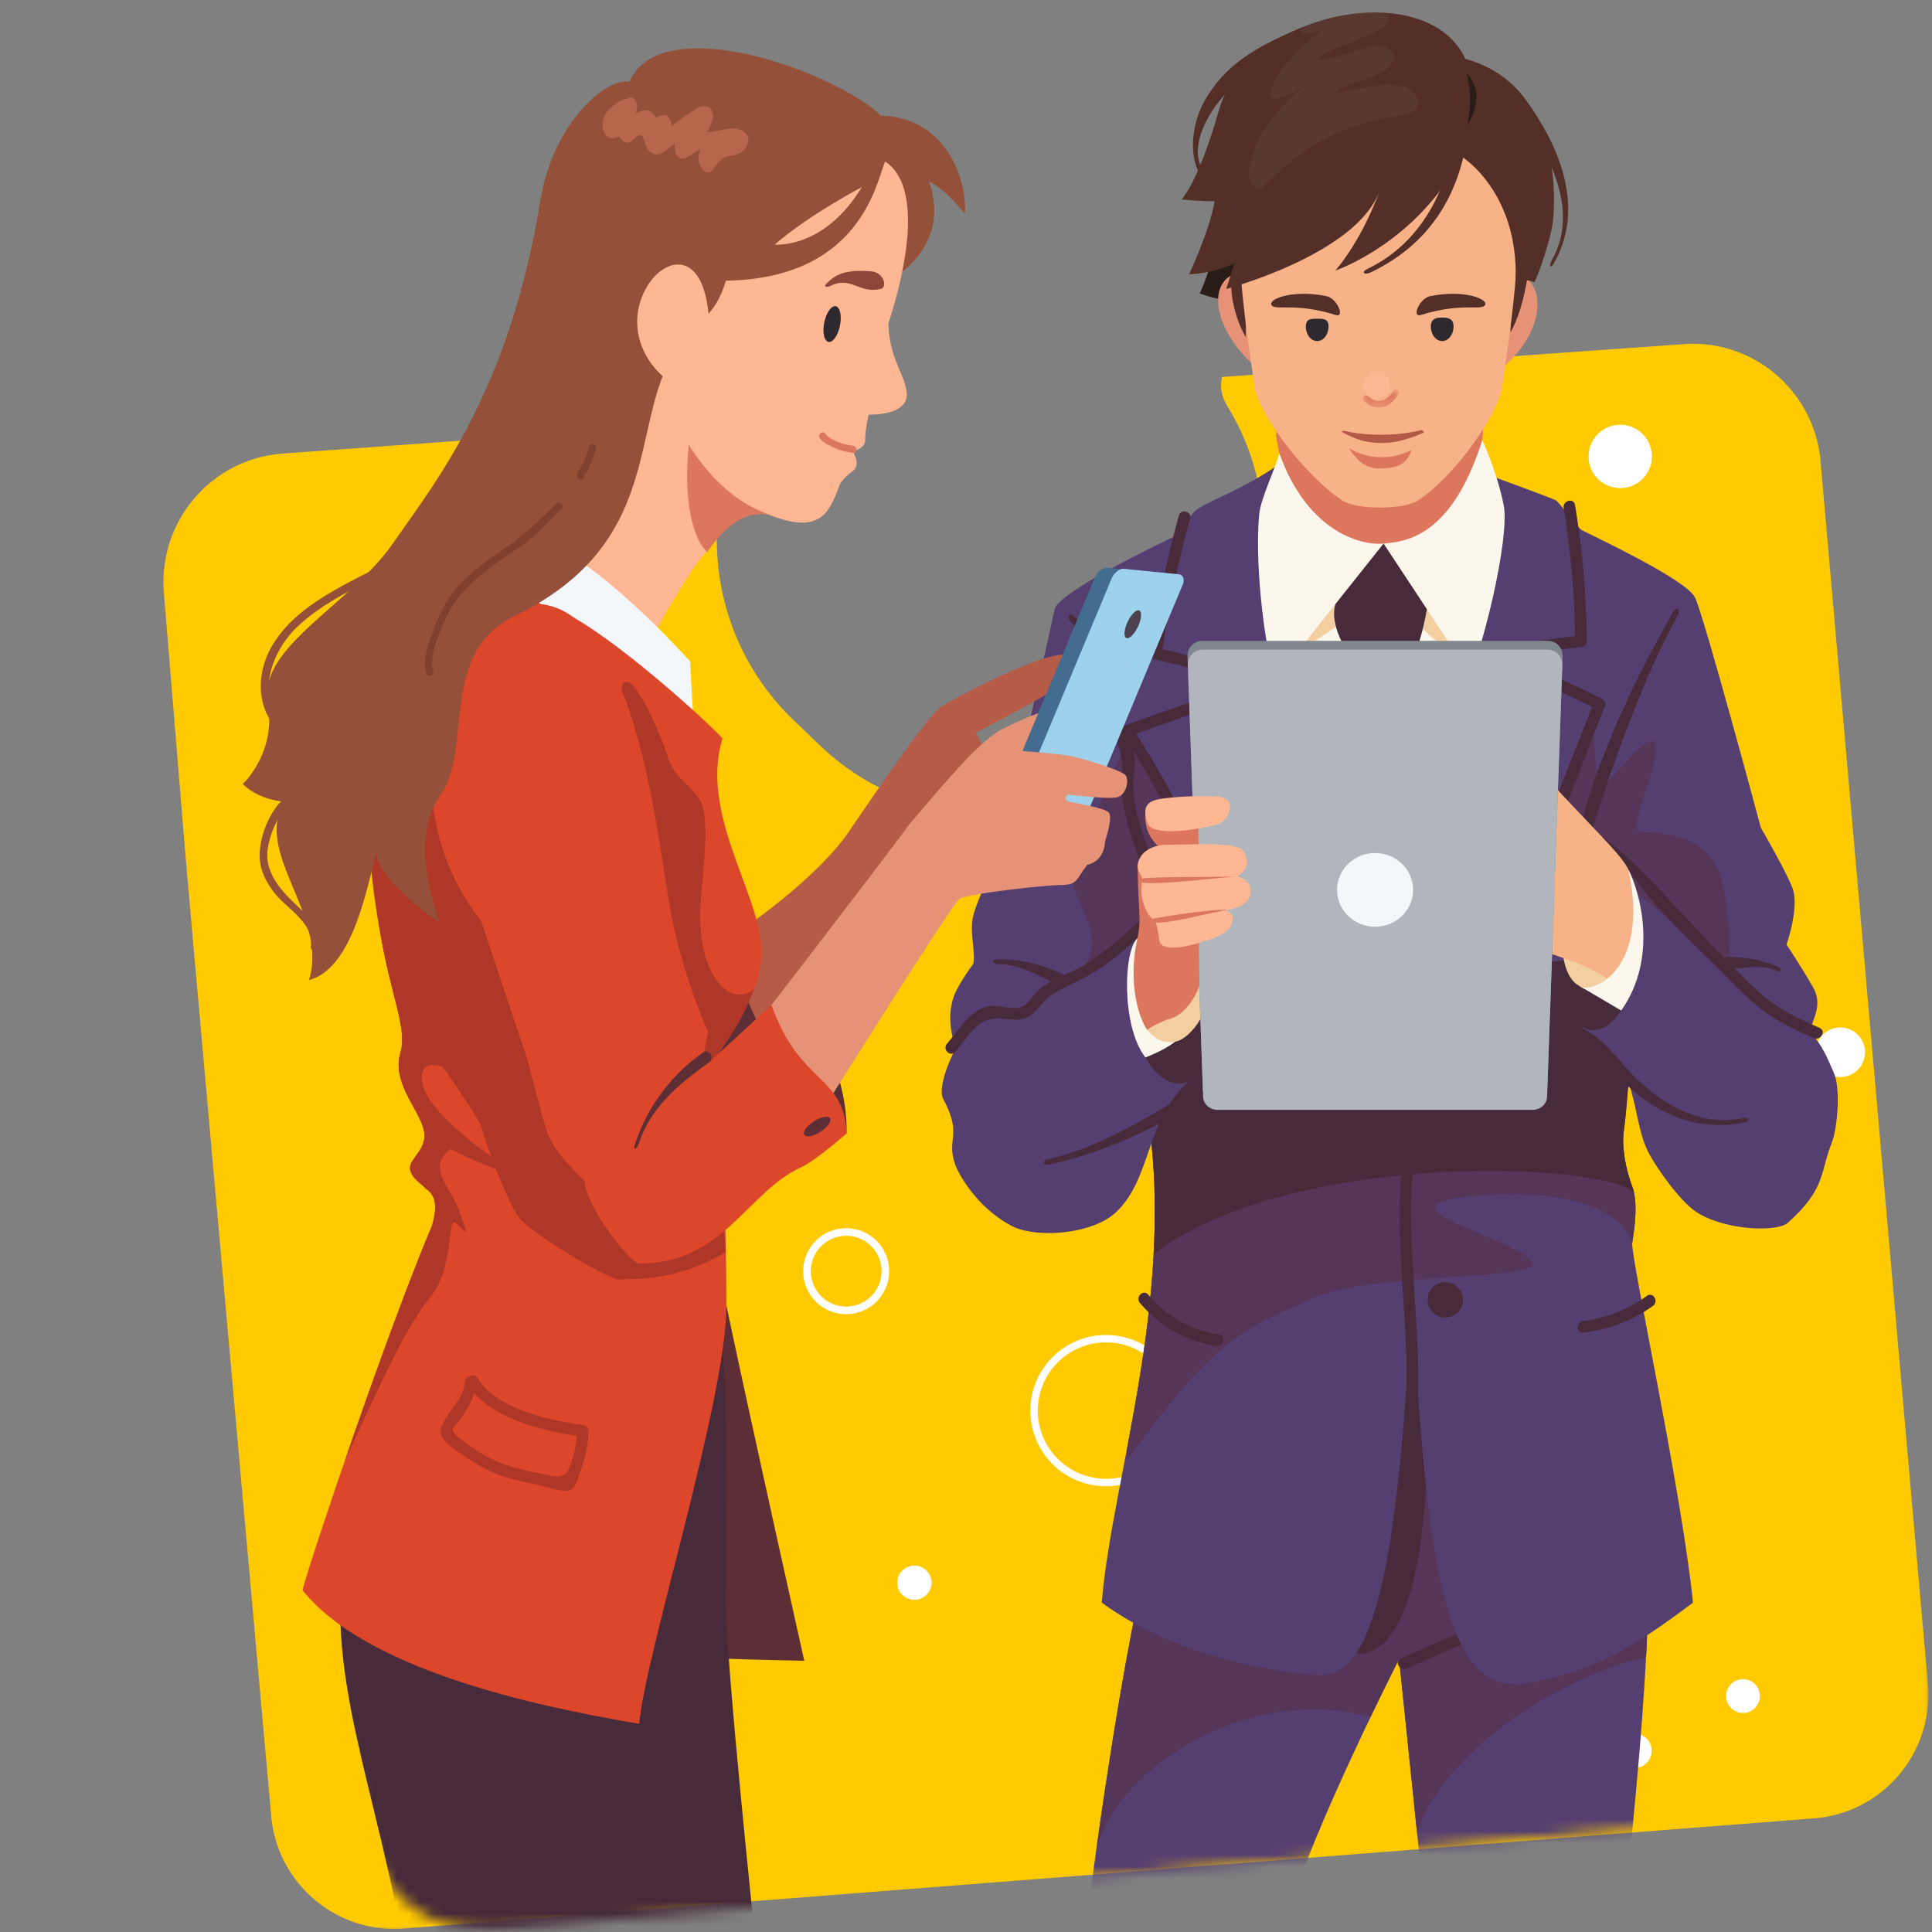 <svg width="164" height="164" viewBox="0 0 164 164" xmlns="http://www.w3.org/2000/svg" xmlns:xlink="http://www.w3.org/1999/xlink">
    <rect x="0" y="0" width="164" height="164" fill="#808080" stroke="none"/>
    <defs>
        <path id="a" d="M0 0h164v164H0z"/>
        <path id="c" d="M0 0h179.138v175.354H0z"/>
        <path d="M0 .005c9.334 78.582 15.81 126.83 19.429 144.738 2.708 13.402 8.87 4.125 9.432 10.46 1.202 13.58 8.737 13.994 13.634 13.58 8.356-.706 51.522-4.577 129.5-11.612V0L0 .005z" id="e"/>
        <path id="g" d="M0 0h3.043v1.525H0z"/>
    </defs>
    <g fill="none" fill-rule="evenodd">
        <mask id="b" fill="#fff">
            <use xlink:href="#a"/>
        </mask>
        <g mask="url(#b)">
            <g transform="translate(-15.138 -5.046)">
                <mask id="d" fill="#fff">
                    <use xlink:href="#c"/>
                </mask>
                <g mask="url(#d)">
                    <g transform="translate(16.32)">
                        <path d="M66.203 66.198a21.144 21.144 0 0 1-6.455-13.48 21.233 21.233 0 0 1 1.316-9.44l.095-.295c.13-.4.172-.802.128-1.208a3.414 3.414 0 0 0-.23-.995l-38.414 2.78c-6.001.533-10.44 5.85-9.908 11.878l1.77 21.532c.175 2.155 2.62 29.563 7.335 82.223.508 5.792 5.616 10.066 11.387 9.547l119.7-9.351c5.784-.515 10.057-5.634 9.542-11.441l-2.142-24.302c-.137-1.618-2.459-28.098-6.967-79.442-.532-6.027-5.823-10.474-11.828-9.93l-38.987 2.773a3.736 3.736 0 0 0-.07.95c.045.443.176.889.414 1.32.05.079.088.154.133.245a20.37 20.37 0 0 1 2.96 8.924 21.523 21.523 0 0 1-4.07 14.522l-1.809 2.477a21.2 21.2 0 0 1-15.199 8.629 21.133 21.133 0 0 1-16.468-5.776l-2.233-2.14z" fill="#FFCA00" fill-rule="nonzero"/>
                        <circle stroke="#FFF" stroke-width=".631" transform="rotate(-45 92.702 124.787)" cx="92.702" cy="124.787" r="6.106"/>
                        <circle fill="#FFF" fill-rule="nonzero" transform="rotate(-45 146.773 149.018)" cx="146.773" cy="149.018" r="1.435"/>
                        <circle stroke="#FFF" stroke-width=".647" cx="70.646" cy="112.952" r="3.328"/>
                        <circle fill="#FFF" fill-rule="nonzero" transform="rotate(-45 136.353 43.792)" cx="136.353" cy="43.792" r="2.69"/>
                        <ellipse fill="#FFF" fill-rule="nonzero" cx="50.61" cy="61.818" rx="2.103" ry="2.107"/>
                        <ellipse fill="#FFF" fill-rule="nonzero" cx="36.443" cy="141.077" rx="2.103" ry="2.107"/>
                        <ellipse fill="#FFF" fill-rule="nonzero" cx="155.031" cy="94.369" rx="2.103" ry="2.107"/>
                        <ellipse stroke="#FFF" stroke-width=".655" cx="122.162" cy="46.465" rx="3.367" ry="3.372"/>
                        <ellipse stroke="#FFF" stroke-width=".631" transform="rotate(-76.585 44.765 51.686)" cx="44.765" cy="51.686" rx="2.173" ry="2.17"/>
                        <circle stroke="#FFF" stroke-width=".761" transform="rotate(-45 138.797 74.483)" cx="138.797" cy="74.483" r="6.183"/>
                        <circle fill="#FFF" fill-rule="nonzero" transform="rotate(-45 137.569 153.661)" cx="137.569" cy="153.661" r="1.454"/>
                        <circle fill="#FFF" fill-rule="nonzero" transform="rotate(-45 76.437 139.395)" cx="76.437" cy="139.395" r="1.454"/>
                        <circle stroke="#FFF" stroke-width=".761" transform="rotate(-45 47.243 125.285)" cx="47.243" cy="125.285" r="9.25"/>
                        <mask id="f" fill="#fff">
                            <use xlink:href="#e"/>
                        </mask>
                        <g mask="url(#f)">
                            <path d="M96.524 135.951c-2.984 11.886-5.605 33.304-5.605 33.304h16.897c.917-6.008 9.767-23.378 9.767-23.378l2.415 23.378h16.437s3.443-29.124 1.885-34.35c-1.558-5.224-15.704-21.583-22.777-16.736-7.07 4.85-19.017 17.782-19.017 17.782h-.002z" fill="#553F71" fill-rule="nonzero"/>
                            <path d="M138.543 145.748c.261-4.925.283-9.146-.224-10.845-1.558-5.224-15.704-21.584-22.776-16.735-7.074 4.849-19.02 17.778-19.02 17.778-1.866 7.432-3.59 18.588-4.621 25.909 2.097-7.102 13.088-13.821 23.265-11.079 1.387-2.891 2.413-4.904 2.413-4.904l1.525 14.767c2.399-7.45 13.15-13.651 19.438-14.89v-.001z" fill="#553658" fill-rule="nonzero"/>
                            <path d="M114.014 145.457c4.812 0 5.929-10.42 5.983-18.489l-2.563-12.35-3.42 30.839zm10.585-2.653-6.875 3.022c-.583.255-.078 1.111.502.856 2.293-1.006 4.584-2.016 6.876-3.022.583-.258.078-1.111-.502-.856z" fill="#472B3A" fill-rule="nonzero"/>
                            <path d="M95.733 97.016c3.572 16.197-2.504 33.144-3.392 44.07 6.452 4.747 15.31 5.965 18.208 6.14 2.899.176 6.485-1.611 7.86-28.21.098 1.038.569.987.627 1.96 1.397 23.161 4.135 27.984 9.887 26.88 5.09-.977 8.45-2.871 13.605-6.77-.954-9.516-5.328-29.447-5.155-30.548.173-1.101.525-3.364 0-4.757-.524-1.394-.938-3.272-.7-4.877.24-1.605.7-8.27.7-8.27s2.446-17.03-22.638-14.34c-.573.08-22.72-7.091-19.002 18.722z" fill="#553F71" fill-rule="nonzero"/>
                            <path d="M128.925 112.262c-.544-1.517-9.955-4-8.065-5.045 1.89-1.045 14.762-2.039 16.516 3.321.172-1.101.524-3.364 0-4.757-.356-.945-.656-2.116-.742-3.27l-.004-.002c-2.802-1.52-35.568-2.38-39.817 3.396.263 7.775-1.064 15.44-2.356 22.252.015.564.03.882.03.882 8.092-11.373 10.58-11.242 15.425-13.658 4.846-2.417 19.556-1.602 19.013-3.119z" fill="#553658" fill-rule="nonzero"/>
                            <path d="M96.749 111.523c11.462-8.878 38.4-7.858 40.78-5.2a3.522 3.522 0 0 0-.153-.542c-.525-1.394-.939-3.272-.7-4.877.241-1.605.7-8.27.7-8.27s.846-5.903-3.578-10.21c-9.225-.782-33.83.271-38.417 7.236-.15 2.091-.055 4.524.354 7.357 1.065 4.825 1.268 9.72 1.011 14.499l.003.008v-.001z" fill="#472B3A" fill-rule="nonzero"/>
                            <path d="M154.488 96.117c-.611-1.393-.945-2.263-2.008-3.484.088-.957 1.136-2.176.26-3.743-.872-1.568-2.27-3.657-2.27-3.657s1.051-3.005.556-4.648c-.345-1.15-2.737-5.278-2.737-5.278s-4.804-17.924-5.589-19.541c-.785-1.617-9.43-5.57-9.691-5.77-.261-.199-1.833-2.29-2.097-2.464-.261-.176-6.249-2.352-6.249-2.352l-17.644-.476c-2.826 1.957-6.203 3.09-6.828 3.785-.626.698-1.675 2.09-1.675 2.09s-9.857 4.647-10.174 6.18c-.194.95-2.65 11.967-4.586 20.41-.809 2.015-2.006 4.255-2.333 5.65-.327 1.395.25 3.19 0 4.067-.877 1.172-1.458 2.264-1.572 2.555-.703 1.78-.254 3.744.153 4.498-1.048 1.916-1.46 3.754-1.138 4.354 1.723 3.22.212 3.309 1.05 5.66.205.573 1.7 3.534 4.781 5.158 2.022 1.068 6.8.751 8.841-1.154 3.082-2.874 2.474-7.875 6.26-11.17.822-.714 2.559-6.395 2.559-6.395l29.457-3.866s.202 5.109 1.717 6.02c4.627 2.785 3.62 7.354 5.279 10.446.629 1.172 2.586 4.017 4.02 4.945 2.447 1.586 6.868 1.702 7.748.912 3.275-2.94 2.728-4.31 3.732-6.793.457-1.115.79-4.546.178-5.94z" fill="#553F71" fill-rule="nonzero"/>
                            <path d="M131.466 71.862c.01-.472 2.501-6.805 2.501-6.805s.259 6.346.636 6.805c.378.46 4.445-5.512 4.745-3.56.3 1.955-2.353 7.032-1.42 7.301.935.27 6.042-.337 7.091 4.406 1.048 4.743.48 7.268.48 7.268l-14.055-11.674.022-3.74zM91.025 86.87c1.86-3.552-2.463-6.048-.89-9.175 1.572-3.126 4.332-9.776 4.332-9.776l7.454 12.093-10.897 6.859.001-.001z" fill="#553658" fill-rule="nonzero"/>
                            <path d="M107.158 42.062c.529 4.427 3.837 11.029 8.686 11.029 2.868 0 7.139-1.54 8.797-10.681.146-.8.154-4.41-.443-5.024-3.428-3.51-17.338-.155-17.04 4.675v.001z" fill="#DC765D" fill-rule="nonzero"/>
                            <path d="M124.641 42.409c-2.662 8.431-6.695 8.606-8.377 8.781-1.68.176-6.393-.79-8.85-7.675-.274 1.148-1.578 3.843-1.704 5.152-.523 5.397.95 17.33 3.983 20.2 4.145 3.924 10.391 1.775 12.748-3.353 2.358-5.127 4.53-14.892 4.026-17.543-.538-2.817-1.825-5.562-1.825-5.562z" fill="#FCF7ED" fill-rule="nonzero"/>
                            <path d="M108.847 60.52c.124-.175 7.417-9.332 7.417-9.332l6.783 10.274-6.783-5.915-7.417 4.974z" fill="#F3CF9F" fill-rule="nonzero"/>
                            <path d="M112.175 56.327c-.592 1.911 1.316 5.171 2.56 5.137 1.243-.034 3.674 0 3.674 0 .978-1.29 1.534-4.702 1.534-4.702l-3.68-5.572-4.088 5.137zm24.26 34.5c-.461.64-1.334 1.806-2.6 1.653-1.435-.172-2.901-3.258-1.918-6.991.623-2.374 4.518 5.338 4.518 5.338z" fill="#472B3A" fill-rule="nonzero"/>
                            <g fill-rule="nonzero">
                                <path d="M101.923 26.402c-.697 2.412-1.265 3.543-1.265 3.543s1.265.522 2.245.522c1.51 0 3.23-2.914 1.67-3.743-1.56-.827-2.65-.321-2.65-.321z" fill="#2A1C16"/>
                                <path d="M126.172 28.165c3.928-.627 4.662 4.838-.514 8.662 0 0 0-7.487.514-8.662zm-20.482 0c-4.967-.793-4.438 5.004.514 8.662 0 0-.002-7.487-.514-8.662z" fill="#E59276"/>
                                <path d="M127.05 33.25c1.244-2.26 1.548-5.568 1.548-5.568l-1.816.787.268 4.782zm-22.477.426c-1.34-2.338-1.253-4.667-1.253-4.667l1.253-.688v5.355z" fill="#542F28"/>
                                <path d="M127.67 15.448c-.847-6.88-11.391-5.62-11.791-5.62-3.438 0-11.716-.105-11.908 5.62-.548 11.268.753 18.097 1.336 22.396.315 2.321 4.261 7.567 7.458 9.69 1.259.836 5.274.754 6.415 0 3.211-2.123 6.839-7.367 7.154-9.69.582-4.299 1.886-11.128 1.335-22.396z" fill="#F7B288"/>
                                <path d="M120.277 32.774c0-.675.432-.773.963-.773.531 0 .963.098.963.773 0 .677-.432 1.223-.963 1.223-.532 0-.963-.546-.963-1.223zm-10.61 0c0-.675.43-.673.963-.673.531 0 .963-.002.963.673 0 .677-.432 1.223-.963 1.223-.532 0-.963-.546-.963-1.223z" fill="#2E282F"/>
                                <path d="M111.407 30.184c.93.187 1.607 1.854.795 1.6-3.433-1.067-4.99-.376-5.413-.796-.478-.48 1.61-1.41 4.618-.805zm8.816 0c-.928.187-1.606 1.854-.794 1.6 3.432-1.067 4.99-.376 5.412-.796.48-.48-1.61-1.41-4.618-.805z" fill="#542F28"/>
                            </g>
                            <path d="M116.45 36.868c-.273-.284-.69-.335-1.038-.205-.662.248-1.261 1.148-.647 1.806.061.065.125.109.191.137.347.303.877.379 1.211.119.066-.005.132-.01.2-.027.26-.06.383-.32.41-.576.046-.443-.014-.93-.327-1.254" fill="#FFB692" fill-rule="nonzero"/>
                            <g transform="translate(114.508 38.12)">
                                <mask id="h" fill="#fff">
                                    <use xlink:href="#g"/>
                                </mask>
                                <path d="M2.582.124c-.54.882-1.422 1.128-2.16.425C.182.32-.16.727.084.959c.995.947 2.172.665 2.913-.542.184-.3-.232-.59-.414-.293" fill="#DC765D" fill-rule="nonzero" mask="url(#h)"/>
                            </g>
                            <path d="M130.634 23.892c-.161 1.39-1.167 4.35-1.563 5.12-.475-.25-1.594-.242-1.594-.242.21-7.482-4.59-10.44-4.59-10.44-3.795 7.349-10.712 9.682-10.712 9.682 2.34-2.774 3.65-6.484 3.73-6.713-1.98 5.346-12.999 8.276-12.999 8.276l.704-2.188c-1.95.934-3.85.934-3.85.934s1.741-3.678 2.163-6.194c-1.049.033-2.794-.15-2.794-.15 1.187-1.496 2.316-4.604 3.147-7.545.937-3.306 3.85-5.78 7.242-7.138 2.318-.929 4.861-1.337 7.153-1.142 2.916.25 5.422 1.487 6.534 3.89 8.055 2.236 7.68 11.72 7.43 13.85z" fill="#542F28" fill-rule="nonzero"/>
                            <path d="M122.096 18.054c-1.051 4.391-3.325 7.955-7.2 9.817-.575.277-.283.565.293.29 4.106-1.975 6.756-5.21 7.865-9.844.149-.618-.81-.883-.959-.262l.001-.001zM109.09 7.474c-3.804 1.624-6.29 3.098-8.015 6.119-1.343 2.354-1.619 6.292 1.044 7.632.57.286.595-.436.022-.725-3.087-1.551-1.205-5.392.587-7.354 1.744-1.906 3.985-3.23 6.435-4.016.607-.195.517-1.908-.073-1.656zm19.668 6.642c-.358-.523-1.212-.015-.849.515 2.468 3.596 4.991 8.314 2.66 12.45-.314.557-.146.85.169.294 2.508-4.45.7-9.357-1.98-13.259z" fill="#542F28" fill-rule="nonzero"/>
                            <path d="M123.318 15.74c1.877-2.888 0-4.47 0-4.47s.643 2.233 0 4.47z" fill="#2A1C16" fill-rule="nonzero"/>
                            <path d="M140.85 56.984c-2.921 5.088-6.25 11.836-7.902 18.32-.159.618.763.866.958.263 1.67-5.178 4.43-13.182 7.31-18.194.317-.555-.05-.943-.366-.39zm12.432 35.32c-1.483-.66-2.967-1.329-4.262-2.315-1.415-1.083-2.638-2.446-3.903-3.69-2.55-2.513-7.193-8.072-10.448-10.362-.52-.365 2.02 2.392 2.375 2.922 2.058 3.053 4.757 5.567 7.368 8.14 1.278 1.256 2.509 2.62 3.928 3.726 1.344 1.045 2.894 1.748 4.44 2.438.58.256 1.085-.598.501-.857l.001-.001z" fill="#472B3A" fill-rule="nonzero"/>
                            <path d="M149.627 87.056a10.374 10.374 0 0 0-4.132-.768c-.64.01-.641 1.002 0 .99 1.346-.022 2.771-.377 4.017.13.59.241.7-.114.114-.352h.001zM134.85 64.388a81.862 81.862 0 0 0-7.893-3.466c2.001-.427 4.024-.741 6.06-.941.265-.027.496-.206.496-.496a73.706 73.706 0 0 0-1.002-11.58c-.104-.627-1.06-.361-.958.263.596 3.597.918 7.234.96 10.88a56.56 56.56 0 0 0-7.43 1.28c-.507.125-.437.801 0 .956 3.034 1.076 6 2.336 8.881 3.774-1.738 4.23-4.993 13.314-7.35 17.236-.33.547.529 1.048.858.5 2.472-4.113 5.802-13.403 7.607-17.846.078-.19-.05-.47-.23-.56zm-29.255-1.56a42.86 42.86 0 0 0-8.102-2.674 93.974 93.974 0 0 1 2.355-11.082c.17-.614-.788-.876-.958-.262a94.443 94.443 0 0 0-2.434 11.594c-.036.253.06.549.347.61a41.777 41.777 0 0 1 7.178 2.198l-9.61 3.374c-.284.1-.484.443-.296.727 1.763 2.646 3.257 5.444 4.751 8.244a140.17 140.17 0 0 0 2.287 4.174c.396.686.8 1.37 1.222 2.04.08.13.846 1.158 1.13 1.537a.471.471 0 0 0-.023.208c.002.023.002.045.005.064.022.265.21.495.497.495h.11a.502.502 0 0 0 .478-.364c.236-.761-1.283-2.34-1.653-2.944-.932-1.522-1.792-3.088-2.636-4.658-1.595-2.968-3.147-5.956-4.986-8.786l10.215-3.588c.362-.127.547-.717.122-.907z" fill="#472B3A" fill-rule="nonzero"/>
                            <path d="M96.58 78.015c-.74-2.028-1.523-4.123-1.562-6.309-.015-.797.213-1.619.105-2.41-.139-1.032-.731-1.973-.917-3.008-.631-3.533-1.453-6.421-4.215-8.92-.474-.428-.66.153-.188.58 1.354 1.223 1.926 2.808 2.582 4.518.651 1.701.593 3.535 1.146 5.251.319.994.59 1.719.549 2.79-.032.837-.066 1.622.043 2.458.237 1.836.866 3.584 1.5 5.313.22.595 1.177.338.958-.263zm-.833 5.027c-1.5 1.36-3.008 2.733-4.723 3.824-1.301.83-3.013 1.238-4.138 2.3-.533.506-.848 1.33-1.665 1.435-.77.097-1.616-.237-2.415-.144-1.568.18-2.636 2.1-3.599 3.18-.424.475.278 1.177.702.7.612-.685 1.397-1.976 2.19-2.455 1.182-.715 2.135-.173 3.328-.304 1.299-.14 1.66-1.458 2.684-2.1 1.41-.885 2.97-1.403 4.342-2.387 1.414-1.014 2.707-2.184 3.994-3.348.475-.428-.23-1.128-.7-.7zm.3 11.767c1.792 3.2 4.54 2.874 5.6-.68.298-.995.845-3.492.888-5.152.085-3.321-6.488 5.832-6.488 5.832z" fill="#472B3A" fill-rule="nonzero"/>
                            <path d="M96.047 94.81c1.792-.696 2.518-1.338 2.518-1.338l-3.194-8.778c-1.196 1.055-1.37 7.504.676 10.115z" fill="#FCF7ED" fill-rule="nonzero"/>
                            <path d="M96.2 92.48c.62.727 1.32 1.15 2.363.992 1.34-.204 3.472-3.015 2.633-5.45-.96-2.786-4.996 4.458-4.996 4.458zm41.173-4.573c-.412 1.165-3.174 1.845-4.542.798-.866-.455-1.31-1.819-1.368-3.035-.114-2.39 5.91 2.237 5.91 2.237z" fill="#F3CF9F" fill-rule="nonzero"/>
                            <path d="M137.046 78.856c-.611-1.293-3.03-3.506-7.131-7.971-.464-.503-1.376 13.036-.814 14.603 1.148.48 3.023 1.04 4.31 1.616.933.43 1.816.963 2.63 1.588 0 0 3.455-3.603 1.005-9.835v-.001z" fill="#F7B288" fill-rule="nonzero"/>
                            <path d="M137.046 78.856c1.944 9.032-3.557 10.663-4.213 9.849l3.602 2.122c3.208-4.541 1.55-10.163.611-11.97v-.001z" fill="#FCF7ED" fill-rule="nonzero"/>
                            <path d="M89.079 87.778a12.42 12.42 0 0 0-5.493-1.305c-.639-.002-.639.411 0 .413 1.756.01 3.418.97 4.993 1.749.568.282 1.072-.572.5-.857zm57.637 12.19c-4.25.866-8.116-1.998-10.662-5.232-.395-.5-1.093.204-.702.7 2.787 3.538 6.897 5.838 11.49 4.901.627-.126.5-.495-.126-.37zM98.31 98.656c-3.321 1.986-6.696 3.9-10.467 4.774-.622.143-.544.615.08.47a37.627 37.627 0 0 0 10.889-4.389c.546-.326.046-1.184-.502-.856z" fill="#472B3A" fill-rule="nonzero"/>
                            <g fill-rule="nonzero">
                                <path d="M128.935 98.638h-26.783c-.656 0-1.207-.493-1.229-1.105l-1.302-36.77a1.26 1.26 0 0 1 1.256-1.319h29.33c.72 0 1.28.59 1.256 1.32l-1.301 36.768c-.02.613-.571 1.106-1.227 1.106z" fill="#80878E"/>
                                <path d="M128.915 99.26h-26.741c-.656 0-1.204-.493-1.227-1.103l-1.296-36.651a1.257 1.257 0 0 1 1.252-1.316h29.282c.717 0 1.278.59 1.254 1.316l-1.298 36.651c-.021.612-.57 1.103-1.226 1.103z" fill="#B1B6BC"/>
                                <path d="M112.317 80.61c-.016-1.737 1.43-3.154 3.228-3.154 1.796 0 3.242 1.417 3.228 3.153-.015 1.721-1.46 3.105-3.228 3.105-1.77 0-3.216-1.384-3.228-3.105z" fill="#F3F7FA"/>
                            </g>
                            <g fill-rule="nonzero">
                                <path d="M95.393 78.475c-.002 3.549.354 4.567-.022 6.219-.806 3.534.018 6.602.83 7.786.407-.36 1.638-.87 1.638-.87 1.67-.314 2.563-2.203 2.799-2.92l-.053-3.6-2.256-7.398c.003.002-2.936.43-2.936.783zm.71-4.892c-.36 1.673.502 3.086 1.495 3.586l2.987.523-.05-2.64-4.432-1.469z" fill="#DC765D"/>
                                <path d="M97.825 76.753c2.282.002 6.122-.31 6.583.599.526 1.044.148 1.621-.54 2.083 0 0 1.436.38 1.061 1.643-.329 1.101-2.143 1.238-2.143 1.238s.722.138.67.741c-.075.87-.6 1.425-3.267 2.144-1.658.448-2.855.391-2.955-.306-.102-.698-.148-1.03-.344-1.643-.755-.503-1.163-1.656-1.194-2.577-.017-.53.069-.724.069-1.055 0-.246-.433-.608-.372-1.143.132-1.155 1.334-1.723 2.431-1.723h.001z" fill="#FFB692"/>
                                <path d="M95.761 79.618c1.227-.164 5.077-.088 8.107-.183-1.13.044-6.66.763-8.135.526a2.98 2.98 0 0 0 .028-.343zm7.278 2.666c-1.667.255-4.875 1.167-6.117 1.075-.01-.037-.25-.238-.29-.317 1.19-.223 4.998-.84 6.407-.758z" fill="#DC765D"/>
                                <path d="M96.218 74.918c-.53-1.77.175-1.996 2.053-2.171 1.877-.176 3.088-.107 3.8-.085 1.951.066 1.059 2.122.084 2.365-3.277.812-5.68.759-5.937-.109z" fill="#FFB692"/>
                            </g>
                            <path d="M118.088 102.236c-1.33 6.747.702 16.485-.025 23.266-.068.632.927.627.993 0 .716-6.688-1.32-16.356-.01-23.003.122-.622-.837-.89-.958-.263zm1.909 13.145c0-.828.675-1.502 1.506-1.502.832 0 1.507.674 1.507 1.502 0 .829-.675 1.502-1.506 1.502-.83 0-1.503-.67-1.507-1.502zm-17.677 2.96c-2.402-.38-4.474-1.545-6.041-3.4-.413-.488-1.112.217-.702.7a10.59 10.59 0 0 0 6.48 3.655c.624.096.892-.857.263-.956zm36.306-3.297c-1.616 1.152-3.423 1.888-5.398 2.134-.626.077-.634 1.07 0 .99 2.156-.268 4.133-1.007 5.9-2.269.515-.37.02-1.227-.502-.855z" fill="#472B3A" fill-rule="nonzero"/>
                            <path d="M118.507 42.509c-.01-.015-.027-.022-.04-.032a.41.41 0 0 0-.367-.2.291.291 0 0 0-.09-.014c-.746.01-1.486.18-2.24.178-.5-.003-1.16-.144-1.691-.037-.224-.068-.451-.085-.685.013-.129.053-.165.223-.141.343.08.398.302.743.605 1.03.585.758 1.428 1.108 2.316 1.006.722-.002 1.545-.14 2.025-.712.318-.377.642-1.147.308-1.575z" fill="#DC765D" fill-rule="nonzero"/>
                            <path d="M120.596 41.5c-1.538 2.547-6.246 3.668-8.884.058-.088-.119-.037-.299.068-.4a.288.288 0 0 1 .276-.089c2.757.633 6.102.465 8.196-.068.178-.043.32.084.364.241.024.085.027.183-.02.258z" fill="#F7B288" fill-rule="nonzero"/>
                            <path d="M119.69 41.76c-1.113.488-2.23.868-3.494.888-1.359.024-2.341-.298-3.494-.959a.225.225 0 0 1 .217-.07c2.182.51 4.827.374 6.483-.053.141-.032.253.068.287.194z" fill="#B25947" fill-rule="nonzero"/>
                            <path d="M119.175 13.958c-.288.79-1.217.824-1.787.911-1.339.207-2.611.572-3.908.985-2.955.941-5.427 3.073-7.485 5.064-.495.477-1.263-.31-1.158-1.213.475-4.038 3.908-6.634 4.875-7.495-5.807 3.78-2.223-2.303 1.593-4.736-.841.319-1.68.58-2.141.213-.01-.007-.02-.011-.027-.019.061-.06.122-.122.183-.177 0-.003 0-.007.003-.007.065-.063.131-.131.195-.195 2.318-.928 4.861-1.337 7.153-1.142.027.104.04.204.035.298-.061 1.088-1.35 1.374-1.888 1.64-.824.407-1.687.665-2.519 1.043-1.313.585-1.436.743-1.726 1.044 1.928-.322.554.059 3.387-.809.968-.299 2.014-.797 3.03.061.215.177.246.641.105.839-.82 1.118-1.628 1.223-2.733 1.643-.317.116-1.762.445-2.13 1.014l4.054-.691c.844.024 2.114-.075 2.806 1.07.11.197.154.467.083.66z" fill="#C7E3DF" fill-rule="nonzero" opacity=".05"/>
                            <g fill-rule="nonzero">
                                <path d="M46.48 51.983c1.666-3.175 4.908-13.56 6.168-15.885 1.6-7.978 6.872 6.418 6.204 15.807-.485-.095-4.266 6.272-5.026 8.007-.759 1.734 1.864 13.151 1.864 13.151-.755-7.018-4.479-20.402-9.21-21.08z" fill="#FFB692"/>
                                <path d="M60.482 115.878c2.2 10.442 6.608 30.143 6.608 30.143s-15.121-.271-14.984-.794c.137-.525 8.376-29.348 8.376-29.348z" fill="#5D2E36"/>
                                <path d="M28.757 133.236c-3.117 11.875 1.304 21.01 4.143 36.019h29.982s-2.445-23.144-2.445-28.149c0-6.697.487-22.45-1.22-27.797-1.105-3.464-30.46 19.927-30.46 19.927z" fill="#472B3A"/>
                                <path d="M60.346 84.925c4.797-3.109 8.672-6.65 10.338-9.01 2.297-3.325 6.848-10.14 8.099-10.927 1.25-.786 10.542-5.773 11.263-4.005.721 1.769 1.107.976-.525 1.945-3.051 1.81-7.86 4.316-7.86 4.316s1.687 3.055 2.13 5.698c.444 2.645-25.53 25.383-25.53 25.383l2.085-13.4z" fill="#B75B49"/>
                                <path d="M61.643 87.471c.19 2.575 2.644 6.375 2.644 6.375l-5.286 1.396 2.642-7.77z" fill="#5D2E36"/>
                                <path d="M43.727 50.513c5.31 1.256 13.672 10.68 13.672 10.68l.303 5.54-14.061-9.824.086-6.396z" fill="#F3F7FA"/>
                                <path d="M44.747 56.336c3.695.413 14.04 9.88 15.4 11.383-1.89 6.193 2.875 12.8 3.287 17.43.412 4.628-3.649 8.549-3.649 8.549s.694 12.393.694 22.181c0 7.96-6.9 29.625-7.4 35.496-9.303-1.566-23.278-4.698-28.59-11.354.9-3.263 7.071-21.6 10.995-30.93.784-2.609-.359-2.939-.64-3.262-.27-.311-1.534-1.076-1.156-1.975.38-.896 1.543-1.55 1.025-3.18-.518-1.632-2.625-3.833-1.91-6.26.818-2.76-1.975-6.593-2.233-16.322.002 0 4.999-27.113 14.177-21.756z" fill="#DC472C"/>
                                <path d="M60.438 111.312c-4.526 2.74-8.328 2.218-8.998 2.35-.67.13-6.136-3.03-8.31-4.959-1.094-.972-3.165-6.916-3.46-8.026-.294-1.11-7.177-10.223-7.833-12.856-1.137-4.567-2.432-13.572-1.395-17.617 1.036-4.045 11.393-2.767 11.393-2.767l18.127 38.785.475 5.09zm-.552-16.898c1.012-1.627 1.844-2.548 2.96-5.426-1.79 1.562-4.591-.645-4.591-6.256 0-2.486 1.065-8.313-.111-9.916-1.177-1.603-2.214-1.851-2.722-3.809-.173-.663-3.96-10.157-3.984-4.023-.021 6.131 4.49 35.894 8.448 29.43z" fill="#AF3727"/>
                                <path d="M42.602 104.525c-1.974-1.02-7.371-4.958-7.889-7.395-.518-2.437 1.72-1.503 1.72-1.503s-3.058-10.784-5.193-10.7c.86 4.937 2.155 7.493 1.567 9.487-.719 2.43 1.39 4.63 1.908 6.26 2.07 2.718 9.835 4.854 7.887 3.85zm5.703 21.482c-2.74-.358-7.386-1.363-8.933-3.962-.326-.547-1.174-.049-.848.5 1.766 2.963 6.655 4.044 9.78 4.452.625.079.62-.91 0-.99z" fill="#AF3727"/>
                                <path d="M47.784 126.624a8.86 8.86 0 0 1-.458 2.531c-.378 1.159-.768 1.372-1.924 1.127-1.745-.371-3.528-.685-5.123-1.528a14.948 14.948 0 0 1-1.939-1.244c-.228-.17-1.103-.733-1.084-1.103.01-.199.46-.631.578-.796.742-1.043 1.295-2.01 1.434-3.294.068-.632-.913-.627-.98 0-.174 1.615-1.279 2.249-1.878 3.592-.186.414-.268.608-.082 1.05.284.68 1.369 1.31 1.95 1.71.925.64 1.892 1.193 2.95 1.582 1.176.43 2.41.665 3.63.925.624.134 1.781.634 2.396.323.486-.247.68-1.127.839-1.564.397-1.089.64-2.15.674-3.311.017-.64-.963-.637-.983 0zm-10.092-17.607c1.095 1.163.706.478 0-1.426-.706-1.905-2.697-3.42-.605-5.032 0 0-.332-1.877-2.755-2.767.16.31.297.606.383.885.518 1.63-.648 2.283-1.024 3.18-.378.896.884 1.664 1.154 1.974.282.324 1.425.655.642 3.263-2.206 5.238-5.117 13.32-7.407 19.976 4.433-9.666 5.495-11.643 7.31-13.973 2.172-2.791 1.206-7.244 2.302-6.08z" fill="#AF3727"/>
                                <path d="M70.677 101.263c.096-3.132-1.068-5.872-1.068-5.872l-1.424 2.748 2.492 3.123v.001z" fill="#5D2E36"/>
                                <path d="m83.184 76.273 4.65.461a.97.97 0 0 0 .973-.61L97.8 54.567c.181-.435.029-.831-.347-.867l-4.65-.462c-.373-.036-.845.355-1.029.788l-8.966 21.467c-.178.434.002.74.376.78z" fill="#446C8F"/>
                                <path d="m84.604 76.365 4.65.461a.972.972 0 0 0 .973-.61L99.22 54.66c.18-.434.029-.83-.348-.867l-4.649-.462c-.374-.035-.846.356-1.029.788l-8.966 21.467c-.179.438.002.743.376.78z" fill="#9ED2EC"/>
                                <path d="M95.484 58.085c.27-.656.26-1.21-.02-1.237-.28-.026-.725.481-.996 1.137-.269.656-.259 1.21.02 1.237.282.026.728-.484.996-1.137z" fill="#4C4151"/>
                                <path d="M76.149 74.834c1.245-1.345 5.51-6.758 7.63-7.834 2.122-1.076 3.172-1.409 3.172-1.409l-1.34 3.203s2.441.183 3.748.373c1.306.19 4.368 1.2 4.917 1.604.478.346.173 1.78-.65 1.957-.825.178-4.137-.233-4.137-.233s-.37.275-.152.493c.22.22 3.373.566 3.645 1.088.27.523-.362 2.4-.362 2.4s.018 1.647-1.511 1.983c-.947 1.224-.807 1.7-2.172 1.71-1.366.01-7.67.67-8.708 1.193-1.042.522-4.08-6.528-4.08-6.528z" fill="#E59276"/>
                                <path d="M76.149 74.834c-3.626 4.895-12.715 16.653-12.715 16.653.055 4.494 2.358 6.353 5.806 6.863 0 0 9.545-15.225 10.984-16.988 1.444-1.766-4.075-6.528-4.075-6.528z" fill="#E59276"/>
                                <path d="M44.747 56.336c8.093.816 9.942 20.26 10.96 25.871 1.019 5.612 3.22 10.442 3.22 10.442l-.67 3.262 6.05-5.556c2.388 6.795 6.182 5.898 6.37 10.907 0 0-2.589 2.291-3.86 2.872-4.576 2.088-6.596 8.174-13.738 8.172-.718 0-4.493-4.716-4.642-7-.648-.781-2.27-2.006-3.136-4.044-.251-.59-1.784-6.524-1.784-6.524s-1.896-5.558-3.848-11.513c-4.956-6.192-4.315-13.449-4.18-14.196.26-1.436 1.55-15.988 9.258-12.694z" fill="#DC472C"/>
                                <path d="M58.505 94.388a15.244 15.244 0 0 0-5.782 7.79c-.2.605.16.44.359-.162.97-2.943 3.394-5.002 5.92-6.776.513-.36.02-1.217-.497-.852zm8.588 6.989c-.154-.244.21-.754.814-1.142.603-.386 1.217-.504 1.372-.26.154.243-.21.753-.814 1.142-.606.386-1.217.503-1.372.259z" fill="#5D2E36"/>
                                <path d="M73.591 14.852c5.75.186 7.325 5.713 7.135 8.337-1.854-2.276-3.057-2.753-3.057-2.753 2.04 5.76-3.492 8.515-3.492 8.515l-.229-2.26s-19.54 7.713-21.527 10.32c-2.085 5.364-11.109 12.834-11.109 12.834s1.65-5.512 4.684-19.067c.619-2.77-2.119-2.04-1.459-7.485.65-7.31 5.604-11.694 7.703-11.313 2.784-6.216 17.54-.785 21.351 2.872z" fill="#945038"/>
                                <g fill="#945038">
                                    <path d="M44.742 21.758c-2.6 16.397-8.945 24.193-12.572 29.413-3.625 5.22-11.43 8.814-10.617 13.442.764 4.345-2.124 6.976-2.124 6.976s1.164 1.324 3.548 1.506c-2.718 4.308 3.755 9.657 2.073 15.14 3.495-.914 4.792-7.048 5.698-10.833.13 2.48 5.438 6.003 5.438 6.003s-2.85-6.788 0-10.832c2.849-4.045-.234-12.07 6.336-15.25 13.754-6.662 9.095-17.983 14.622-23.676l-12.402-11.89z"/>
                                    <path d="M32.078 52.587c-3.545 1.929-8.103 3.673-10.217 7.368-1.52 2.66-1.217 6.263 1.636 7.849.37.204.7-.364.331-.57-3.594-1.998-2.28-6.555.142-8.901 2.343-2.272 5.606-3.637 8.438-5.177.371-.2.041-.77-.33-.569zm-8.494 28.908c-1.019-1-2.022-2.232-2.077-3.735-.056-1.487 1.02-4.095 2.388-4.8.377-.195.044-.763-.33-.572-1.757.907-2.95 3.964-2.663 5.88.14.942.6 1.775 1.166 2.523 1.004 1.322 3.452 2.607 3.142 4.59-.066.414.566.594.631.174.298-1.895-1.022-2.847-2.257-4.06z"/>
                                </g>
                                <path d="M66.312 41.765c1.434.989 4.483 1.637 4.503 1.502.019-.135.638-1.397.638-1.397l-3.385-1.363-1.757 1.258h.001z" fill="#FFF"/>
                                <path d="M65.888 43.152c1.973-.437 4.406.91 4.19 1.79-.216.885-4.07.877-4.19-1.79z" fill="#FC7272"/>
                                <path d="m58.257 37.575 7 11.468c-2.409-.857-4.25-.226-6.405 2.86-1.473-1.3-2.659-6.346-.595-14.328z" fill="#DC765D"/>
                                <path d="M55.694 34.468c-1.554 5.568 3.29 11.869 7.152 13.718 5.512 2.64 6.286.559 7.246-1.966.072-.189.298-.553 1.021-1.117.063-.048.904-.505.038-1.807.208.04 1.105-.19 1.11-.885.019-2.29 1.21-4.509 1.239-7.795 2.629-7.135 3.528-13.852.457-15.86-.708 1.537-1.943 9.94-13.522 10.115 0 0-.833 3.16-2.67 3.483-3.047.231-1.977 1.784-2.07 2.114z" fill="#FFB692"/>
                                <path d="M74.244 31.251c-.24 4.028 1.292 5.221 1.531 7.033.224 1.71-1.975 1.893-2.582 1.938-1.559.12-2.658-.205-3.032-.733-.805-1.14 4.083-8.238 4.083-8.238z" fill="#FFB692"/>
                                <path d="M70.117 32.694c.172-.835.013-1.574-.356-1.652-.366-.075-.803.54-.974 1.376-.171.835-.012 1.573.358 1.651.368.078.804-.54.973-1.375z" fill="#2E282F"/>
                                <path d="M73.613 29.56c-1.88.487-2.517-1.163-4.38-.208 0 0-.943.277.179-.625.775-.622 1.853-.767 3.34-.65 1.134.09 1.377 1.353.86 1.484z" fill="#914539"/>
                                <path d="M58.972 31.81c-.542-6.427-4.781-4.73-5.847-1.013-.752 2.619.482 5.41 2.946 6.919l2.902-5.906h-.001zm13-10.878c-3.2 5.296-7.393 4.876-7.393 4.876 2.938-2.552 7.393-4.876 7.393-4.876z" fill="#FFB692"/>
                                <path d="M46.037 47.805c-1.365 1.389-2.688 2.63-4.298 3.733-1.384.948-2.796 1.951-3.94 3.19-.933 1.012-1.606 2.225-2.086 3.515-.41 1.098-1.087 2.767-.71 3.937.077.238.421.312.551.074l.03-.051a.286.286 0 0 0-.037-.34c-.282-1.281.67-3.39 1.18-4.46.75-1.57 1.903-2.758 3.25-3.825 1.164-.922 2.437-1.683 3.613-2.584 1.053-.808 1.945-1.813 2.873-2.76.273-.28-.154-.71-.426-.43zm2.798-4.855a9.107 9.107 0 0 1-.532 1.424c-.155.34-.425.644-.503 1.01-.08.382.5.545.582.164.043-.205.173-.348.274-.522.121-.207.21-.435.307-.652.18-.41.34-.826.455-1.26.1-.38-.482-.54-.583-.164z" fill="#7F402D"/>
                                <path d="M71.222 42.878c-.757-.086-1.866-.399-2.365-1.032-.241-.307-.665.125-.426.43.327.415.83.602 1.299.815.489.224.959.336 1.492.394.386.044.383-.564 0-.607z" fill="#DC765D"/>
                                <path d="M60.997 15.93c-.238-.003-1.906.379-2.21.316.171-.042.605-1.113.567-1.409-.037-.284-.152-.549-.348-.668-.602-.362-1.229.196-1.708.498-.449.282-.868.622-1.302.935-.054.039-.116.092-.18.146a1.147 1.147 0 0 0-.198-.678c-.268-.396-.61-.243-.864-.134a2.562 2.562 0 0 0-.231.115.183.183 0 0 1-.01-.04c-.496-.714-.761-.682-1.36-.485-.115.037-.244.073-.373.122.058-.127.083-.285.111-.442.084-.43-.286-.953-.569-.878a2.71 2.71 0 0 0-.31.105c-.376.036-.714.264-1.022.505-.406.318-.887.687-1 1.424-.126.804.289 1.479.852 1.42.184-.019.384-.068.581-.138.2.423.47.557.765.513.289-.044.78-.816 1.053-.625.25.178.35.968.629 1.273.8.87 1.52-.09 2.234-.563-.019.152-.019.32.008.52.04.303.149.53.347.668.525.369 1.313-.593 1.87-.7-.171.297-.315.602-.162 1.154.152.544.482.831.832.787.248-.031.396-.284.552-.515.36-.522.66-.755 1.232-.867.491-.095 1.017-.185 1.35-.726.713-1.154-.509-1.628-1.136-1.633z" fill="#B5664D"/>
                            </g>
                        </g>
                    </g>
                </g>
            </g>
        </g>
    </g>
</svg>
